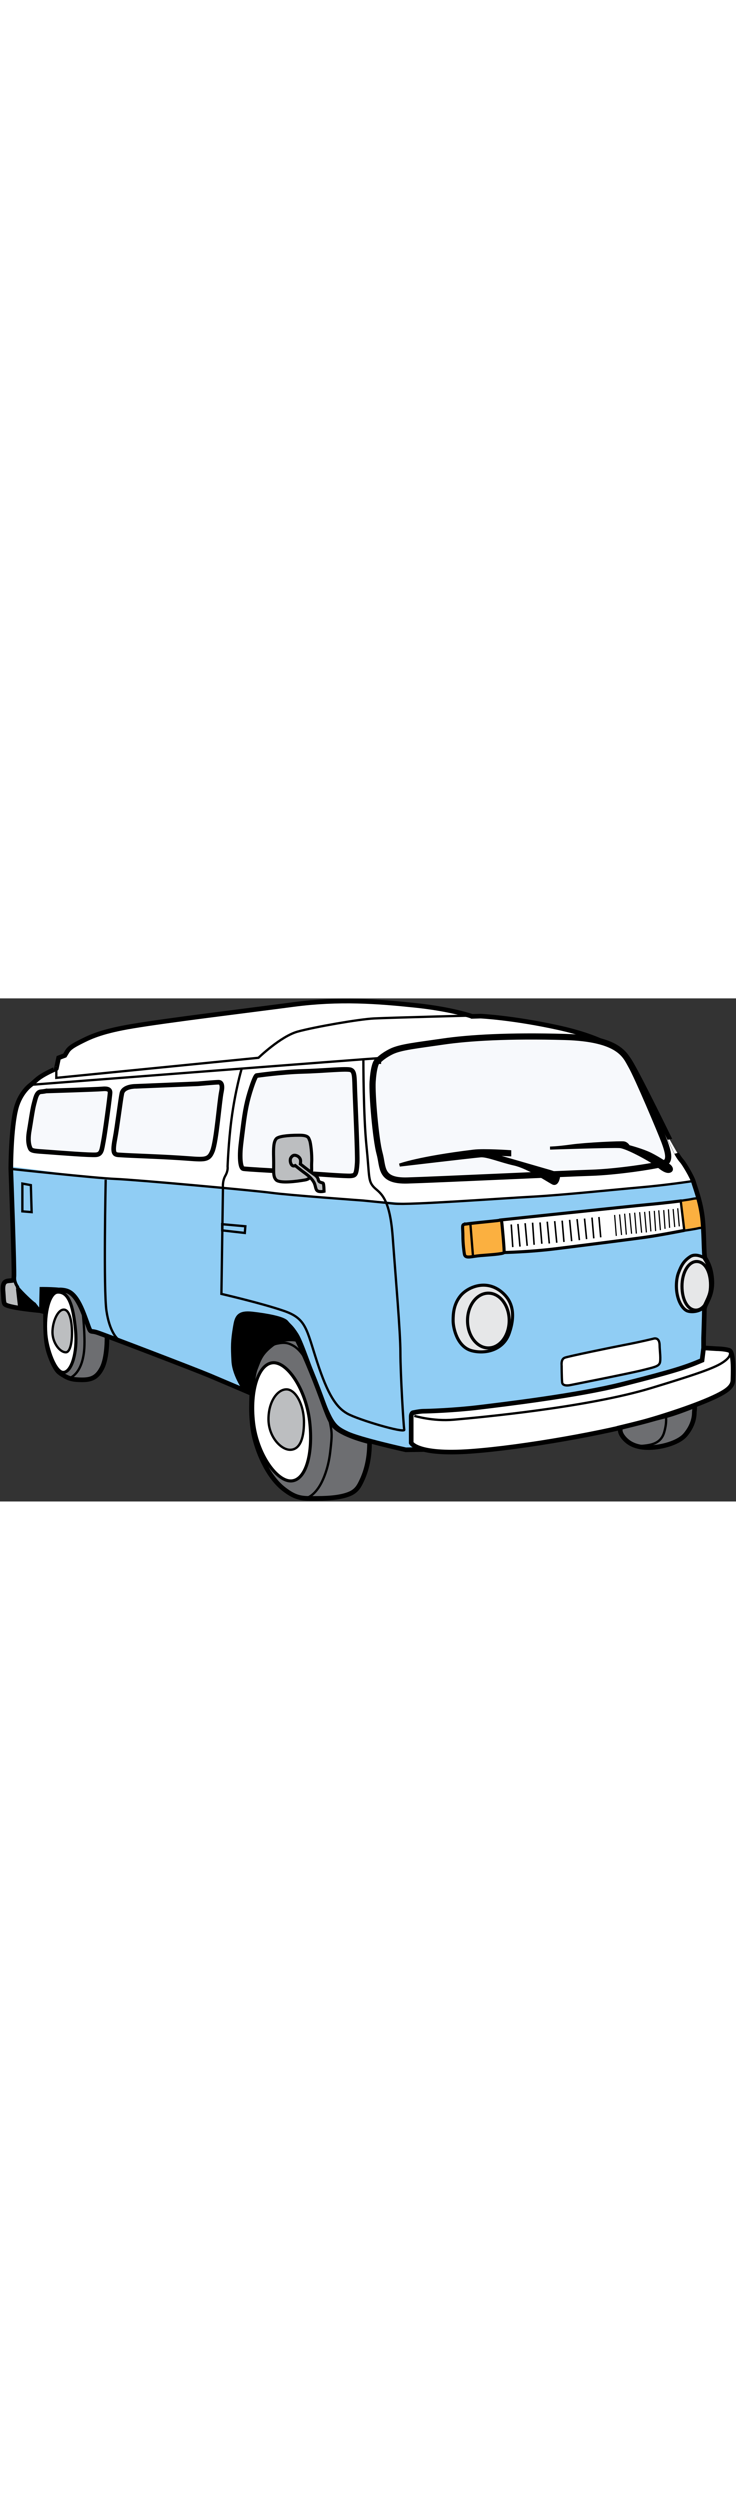<svg class="inline-block" xmlns="http://www.w3.org/2000/svg" width="96" viewBox="0 0 477 326">
  <rect x="0" y="0" width="477" height="326" fill="#333333" stroke="none"/>
  <g transform="translate(1 1)" fill="none" fill-rule="evenodd">
    <path d="M265 268s35.506-3.482 79-9c67-8.5 98.093-21.428 105-23.5 5-1.5 3.115-7.65 7.5-10l16 2.5 2 19s-.5 11-51 24.5c-56.893 15.209-78 17.5-143 21.5-1.996.123-15.5-4-15.5-4v-21zM269 4s27.5 5 34 6 14.5.5 14.5.5 40.167 6.333 48.167 8.833S395.834 30.5 398.334 32 417.5 64 423 73s23 41.5 24.5 41 1.317 4.016 1.317 4.016l-83.427 8.17-113.528 6.021-193.945-17.631-52.034-6.021S3.5 94.999 7 80.499c3.787-15.689 10.5-27.5 20-32 2.85-1.35 6.306-2.408 7.5-4 1.5-2 2-6.5 2-6.5s6.5-5 9-7.5 14-6.5 20.5-8.5 58-12 73.5-13.5 71-8.5 84-8C231.51.808 269 4 269 4z" fill="#FFF"/>
    <path d="M45.016 188.972c-3.44 0-14.215-2.38-15.051 4.73-1 8.5-1.464 5.798-1.464 7.798s-.5 21.5 1.5 27 3.5 10 6.5 13.5 5.667 4.667 13.167 3.667 11.5 0 15-6 2.71-6.832 4-19.733c.578-5.778-11.54-4.732-11.611-5.59-.86-10.322-12.041-25.372-12.041-25.372z" fill="#6D6E71"/>
    <path d="M13.624 194.992c-2-2-4.124-13.492-4.124-13.492s-7-1.5-8 2 .5 9.672.5 12.5c0 3 5.5 2.5 8 2.5s5.624-1.508 3.624-3.508z" fill="#BCBEC0"/>
    <path d="M248.5 130.5l23.167 1.833 44-3.333 54.833-3.5L433 119l15-1.5s7 19.624 7 31.167c0 18 2 19.833-4.5 17.333-3.3-1.27-13.5 5.5-13.5 15.5s4 18.5 8.5 19 9.834-.166 9.834-.166L454 235s-49 14-67.5 17.5-65 15-112.5 13.5c-4.498-.142-9.5 0-9 6 .417 5.003-2.5 17.5 5.5 18 2.175.136-6.5 1-6.5 1s-31.593-4.621-42-11c-15.5-9.5-16-27-24.5-47.5-7.34-17.702-5.5-18.5-11.5-21.5s-25.5-5.5-29.5-4.5-6 14-5.5 21 5.5 24 7 25.5-11.5-4-11.5-4l-88.833-34.666s-5.833-20.667-12.333-24.667S25.667 189 25.667 189v11.334S15.218 197.084 10 183.667C5.333 171.667 6.5 108 6.5 108l56.5 7.333 153.667 13L248.5 130.5z" fill="#90CDF4"/>
    <path d="M299.501 145.333S344 139.5 360 138s64.333-6 72.333-7 4.001-.333 7.001.167 1.833 4.333 2.333 8.333c.5 4 1.834 7.333 1.167 8.333-3.606 5.408-1.833 1-5 1.833-4.64 1.221-54.334 8.333-64.334 9.833s-48 4-48 4 1 0-9 1.5-11.666 2.667-15.166.667c-3.5-2-1.833-7-2.333-10.5-.5-3.5.5-9.833.5-9.833z" fill="#FFF"/>
    <path d="M191.5 219.5c-2 0-8.5-.5-13.5 2-6.708 3.354-11.5 9-13 14s-2.235 20.633-3.5 20c-1-.5-8-7.5-9-14s-4.5-16.5-2-26S155 204 158 204s17-.5 20.5 1.5 6 2 8.5 5.5 4.5 8.5 4.5 8.5zM24.667 186S39 185.834 41 187.334c2 1.5-1.5-2.334-5.5 1.166s-8 12-8 15 3-1.666.5-1.166-3.667-1-3.667-1L24.667 186z" fill="#000"/>
    <path d="M299.167 145.167c4.5-1 17.5-1.5 17.5-1.5l7-1S325.5 154 325 158.5s2 4.5-5.5 6-16.5 2.5-19 1.5-1-6.5-1.5-11.5.167-9.333.167-9.333zM440.167 130.5c4.334-.833 9-2.667 11.5-1.167 2.5 1.5.833-.333 1.333 3.667s4 11.5 1.5 14-4.5.5-7.5 1-4.5.5-4.5.5 0-2.5-.5-6-1.833-12-1.833-12z" fill="#FBB040"/>
    <path d="M311.501 184.999s-8.5.5-13 6c-4.478 5.473-5.834 11.001-5.834 15.501s2.833 18.667 12.501 21.166c8.689 2.246 21.61-1.91 24.667-11.334 4-12.333 1.5-20.5-4-26-6.667-6.666-14.334-5.333-14.334-5.333zM454.169 200.333c-3.667 2.667-7.668 1.999-9.668.999-2-1-4.39-4.066-5.667-8.666-1.666-6-.928-12.306.334-15.667 2.001-5.333 3.667-8 7.667-10.667s9.666 1.167 9.666 1.167S459.5 171 460 177s.5 10-1 14.5-4.831 8.833-4.831 8.833z" fill="#E6E7E8"/>
    <path d="M455 225.5l-1 8c-10.5 4.5-18 7-51.5 15.5-28.917 7.337-76.5 13-93 15s-33.5 2.5-36 2.5-7 1-7 1-1 .5-1 2.5v17s3.5 8 38.5 5.5S393.5 280 417.5 273s44-14.5 51.5-19.5c4.852-3.234 5.001-6 5.001-7.5s.999-18-2.501-19-8-1-8-1l-8-.5-.5.5v-7s.5-15 .5-18.5 5.334-8.333 4.834-18.5c-.42-8.548-3.334-13-4.334-14.5-1-1.5-.5-18.5-2-28.5s-4.5-17.5-5.5-21-6.166-12-7.5-13.5c-2.036-2.289-3.333-4.833-3.333-4.833S410 42.5 406 38s-15.5-13.5-45-20-50.5-7.5-50.5-7.5l-5.5.166S292 6 268 3.5 219.073-.98 189 3c-34 4.5-80 10-104 14-18.903 3.15-26.5 6.5-32.5 9.5s-8.5 4.5-10 7L41 36l-4 1.5-1.5 7S27 48 23 51.5L19 55s-6.694 4.578-9.5 15C6 83 6 109.5 6 109.5s2.462 66.994 2 70c-.333 2.167 1 2.167-3.333 2.5-2.685.206-4.167 1.5-3.667 7 .317 3.485.187 6.645 1 8 1.5 2.5 23 4.334 23 4.334l2.5.666s1-4 3-8.5 5-6 9-5.5 8.5 1.5 14 16c5.323 14.032 2.5 9.5 8.5 11.5s63.5 24 73 28 23.5 10 23.5 10-7.5-10-8-19.5-.5-13 1-22c1.04-6.238 2-9.5 11-8.5s20 3 22 5.5 3 2.5 6.5 8 10 26 16.5 42 8 18 16.5 22 38 10.5 38 10.5l11.667-.167" stroke="#000" stroke-width="3"/>
    <path d="M238.5 286.333c.043 6.913-.833 16.334-5.167 25.334-1.455 3.021-3 6.5-8 8.5C220.929 321.929 214.667 323 204 323c-8.81 0-12.65.452-21-6-11-8.5-17.5-25.5-19.5-35.5-1.808-9.04-1.5-18.5-1.5-18.5s0-17.5 2.5-24 3.5-10 10.5-15.5 16.5-3.5 16.5-3.5 5 10 11.5 26.5 8.524 24.481 12 29c5 6.5 23.5 10.833 23.5 10.833zM401.5 277s-2.072 2.346 2 7c3.5 4 8.96 6.532 18 6 8.5-.5 17.767-3.691 21.5-8 6.5-7.5 5.93-14.436 6-15 .5-4 0-4 0-4-17.667 7-19.5 6.5-28 9-5.797 1.705-19.5 5-19.5 5z" stroke="#000" stroke-width="3" fill="#6D6E71"/>
    <path d="M31 191.5s-2.5 6.5-2.5 13.5 0 15 1.5 21 4.806 13.368 7.333 15.334c3 2.333 6.333 4.333 11 4.666 8.493.606 12.918-.178 16.667-7.333 3.667-7 3.333-20.333 3.333-20.333" stroke="#000" stroke-width="3"/>
    <path d="M244 39.5c-1.5 0-3 5.5-3.5 13.5s2 37.5 4.5 46.5 0 18 18 17.5 102.5-4.5 119-5 41.406-4.28 47-6c4.334-1.333 3.667-6 .5-14.5-2.036-5.464-17.166-41.5-21.5-49-3.538-6.122-7-17.5-43-18.5s-62 .5-79 3-27.5 3.5-33.5 6.5-8.5 6-8.5 6z" stroke="#000" stroke-width="4" fill="#F7F9FC"/>
    <ellipse stroke="#000" stroke-width="2" cx="315.5" cy="207.75" rx="13.5" ry="17.75"/>
    <path d="M459.5 184.75c0 8.975-4.253 16.25-9.5 16.25s-9-6.525-9-15.5 4.253-16 9.5-16 9 6.275 9 15.25zM297.5 191.667c-4.478 5.473-4.833 11.666-4.833 16.166s2.5 17 12.167 19.5C313.523 229.58 325.166 227 329 216c4.268-12.243 1.965-20.301-3.666-25.667-10.667-10.166-23.334-4.166-27.834 1.334z" stroke="#000" stroke-width="2"/>
    <path d="M456 167.5s-5.666-3.834-9.666-1.167-5.666 5.334-7.667 10.667c-1.262 3.361-2 9.667-.334 15.667 1.277 4.6 3.667 7.666 5.667 8.666s6.834 1.168 10.501-1.499" stroke="#000" stroke-width="2"/>
    <path d="M202 112.667s21.833 1.667 24.5 1.333c2.667-.334 3.5-.5 4-8.5.314-5.034-1.166-37.167-1.5-46.167-.334-9 0-13-2.666-14s-18 .667-31.334 1C181.666 46.666 165.333 49 165.333 49s-.75-.252-3.333 7.5c-3 9-4.167 15.333-5.5 26-1.333 10.667-1.833 13.833-1.833 18.5s.667 8 2 8.333c1.333.333 19.667 1.333 19.667 1.333M86.5 56l40.833-1.667s11.333-1 13.333-1 2.668 2.198 1.833 6.167c-1.333 6.333-3.166 31.833-5.833 38.5-2.667 6.667-5.666 5.333-21.666 4.333S85 101 77.5 100.5c-4.022-.268-6.092.427-4-10.5 1.5-7.833 3.625-25.565 4.5-29.5 1-4.5 8.5-4.5 8.5-4.5zM29 59s33-1 36.333-1.333c3.333-.333 5 .333 5 2.333S67 86.667 66 91.667s-1 8.333-4.667 8.667c-3.667.334-22.833-1.167-31.833-1.834-7.321-.542-10-.5-10.833-2.167-1.699-3.399-1.334-8.167-.667-11.833.667-3.666 2-13.333 3-17s1.667-7.833 4.5-8c1.488-.087 3.5-.5 3.5-.5z" stroke="#000" stroke-width="3" fill="#F7F9FC"/>
    <path d="M258 107s12.333-4.667 48-9c6.651-.808 23.334.333 23.334.333v2l-13.667-.667s31.001 9 35.667 10.333c4.666 1.333 9.666 2.667 9.666 4 0 1.333-.999 6-3.666 4.667-2.667-1.333-16-10.333-25-12.333S314.833 100.667 310.5 101c-4.333.333-52.5 6-52.5 6zM406.334 95s9 2.333 14.333 5 10.667 6.333 12 7.333c1.333 1 2.333 3 .333 3.667-2 .667-4.999-1.333-7.666-3.667-2.667-2.334-19.667-12-24.667-12.333-5-.333-45.167 1-45.167 1s4.167 0 13.834-1.333 32-2.333 34-2c2 .333 3 2.333 3 2.333z" stroke="#000" stroke-width="2" fill="#000"/>
    <path d="M299.5 145.5c1.167-.5 19.168-2.167 21.834-2.5 2.666-.333 2.667-1 3 2.333.333 3.333 1.666 17.333 1.333 18.333-.333 1-9.677 1.516-15.333 2-5.833.5-9.73 2.182-10.333-.833-.333-1.667-1-7.167-1-11.834s-.668-6.999.499-7.499z" stroke="#000" stroke-width="2"/>
    <path d="M440.167 130.167L442.5 149.5s6.48-.912 8.834-1.5c3.333-.833 3.333.667 3.333-2.333s-1.711-14.258-2.666-16.167c-.834-1.667-4-.5-6.334-.167-2.334.333-5.5.834-5.5.834z" stroke="#000" stroke-width="1.5"/>
    <path d="M322.668 142.667s85.291-9.044 95.666-10c12.666-1.167 22.5-2.5 22.5-2.5M325.667 163.667s16.333-.333 32.667-2.333c12.908-1.58 50.332-6.334 59.666-7.667 9.334-1.333 24.501-4.333 24.501-4.333" stroke="#000" stroke-width="2"/>
    <path d="M330.334 145.5l1 14.667M334.668 145.167l1.333 14.667M339.334 144.667l1.334 14.667M344.168 144.333l1 14.334M349.001 144.167L350.168 158M353.668 143.667l1.333 14.167" stroke="#000"/>
    <path d="M423.056 136.667l.862 13.083M425.939 136.333l1.062 12.834" stroke="#000" stroke-width=".75"/>
    <path d="M429.161 136.167l.849 12.166M432.212 135.667l.764 12M435.266 135.5l1.017 11.666M438.232 135l1.018 11.75" stroke="#000" stroke-width=".756"/>
    <path d="M245.334 37.667C243.834 37.667 19 55 19 55M35.5 44.5v6l131-13s14.5-14 25.5-17 39.5-8 49.5-8.5 68.167-2 68.167-2M234.5 39s0 36 2 55.5 1 22.5 4.5 26.5 10.5 5 12.5 32.5 5 61.5 5 75 2 47.5 2.5 50-30-6.5-37-10.5-12.5-12-19.5-33.5-7-28-21.5-33-40.5-11-40.5-11l1-68.5s-.5-4.5 1.5-8 1.5-6 1.5-6 .554-15.711 2.5-30.5c2.5-19 6.5-32.5 6.5-32.5" stroke="#000" stroke-width="1.5"/>
    <path d="M6 109.5s55 6 68 6.5 90 7.5 101 9 59.5 5 59.5 5l20 2c10 1 70.5-3.5 89.5-4.5s55.722-4.819 69.5-6c17.5-1.5 34.834-4.167 34.834-4.167M76.5 220.5c-1.5-.5-6.5-5.5-8.5-19s-.5-85-.5-85M13.5 119l5.5 1 .5 17.5-6-.5v-18z" stroke="#000" stroke-width="1.5"/>
    <path d="M363 236.5s-.5-3.666 2-4.666c2.166-.866 30.814-6.774 39-8.334 10.5-2 18.5-4 18.5-4s4-1.5 4 4.5c0 2.667 1 9.5 0 11.5S423 238 415 240s-46 9.5-46 9.5-5.332 1.333-5.666-1.667c-.334-3-.334-11.333-.334-11.333z" stroke="#000" stroke-width="1.5" fill="#FFF"/>
    <path d="M172.001 226.667s1.667-3 6.667-4 7.333-.334 10.333 1.333 7.333 6.001 9.333 12.334M212.5 272c1.667 8.333 1.907 9.041.5 21-1 8.5-3.298 15.096-5.5 19.5-3.5 7-8 10.167-11 10.5" stroke="#000" stroke-width="1.5"/>
    <path d="M199.668 273c2.434 20.766-2.337 37.949-11.667 38.667-9.33.72-22.232-16.9-24.667-37.667-2.434-20.767 3.156-38.182 12.485-38.902 9.329-.719 21.414 17.135 23.849 37.902zM48 214.5c1.26 13.987-2.599 26.516-7.815 26.848-5.216.333-10.685-14.848-11.461-24.745-1.099-14 2.391-27.009 7.611-27.27C43.001 189 46.387 196.602 48 214.5z" stroke="#000" stroke-width="2" fill="#FFF"/>
    <path d="M196.001 273.666c0 11.414-3.11 17.834-9.001 17.834s-13.999-8.419-13.999-19.833c0-11.413 5.776-19.334 11.667-19.334s11.333 9.92 11.333 21.333zM45.668 215.667c0 6.719-1.333 12.666-4 12.666-3.958 0-8.667-6.281-8.667-13 0-6.72 3.375-14.666 7.333-14.666 3.959 0 5.334 8.28 5.334 15z" stroke="#000" stroke-width="1.5" fill="#BCBEC0"/>
    <path d="M158.001 146.667l-.333 4.333-14.667-1.667-.001-4 15.001 1.334z" stroke="#000" stroke-width="1.5"/>
    <path d="M410.335 137.833l1.082 13.584M413.559 137.5l1.275 13.333M416.779 137.333l1.14 13.334M419.831 136.833L420.834 150M403.835 138.5l1.082 13.583M407.059 138.167l1.275 13.333M397.335 139.334l1.082 13.583M400.559 139l1.275 13.334" stroke="#000" stroke-width=".75"/>
    <path d="M358.501 143.333l1.333 14.001M363.334 143l1.166 13.834M368.168 142.5l1.333 13.834M373.001 142l1.5 13.667M377.834 141.667L379.168 155M382.668 141l1.166 13.5M387.168 140.667l1.166 13.166" stroke="#000"/>
    <path d="M303.834 144.833L305.5 165.5M267.5 269.5s12.016 3.689 25.5 2.5c17-1.5 86.381-7.888 128-20.5 33-10 42-13.5 47-17s4-5.5 4-5.5" stroke="#000" stroke-width="1.5"/>
    <path d="M8.333 179.334s-.159 3.569 2.126 6.634c.173.231-.313.132-.126.366 2.667 3.334 9.667 10.001 11 10.667L23.666 200l-12-1.333L10.333 187" stroke="#000" stroke-width="2" fill="#000"/>
    <path d="M430.5 269.5s.928 3.752-1 10.5c-2 7-7.5 8.5-15 9M52.333 199.999S54.5 218 53.5 227.5c-.942 8.95-4 14-7.5 16.5s-4 0-4 0" stroke="#000" stroke-width="1.5"/>
    <path d="M193 87.667c6.333 0 6 2 6.667 3.333.667 1.333 1.647 9.299 1.333 14.333-.333 5.333 1.334 10.333-4.333 11.333s-16.333 2.333-18.667 0c-2.321-2.321-1.443-5.944-1.667-14-.194-7.005 0-10.667 1.667-12.667 1.245-1.493 6.66-2.332 15-2.332z" stroke="#000" stroke-width="2" fill="#BCBEC0"/>
    <path d="M187.333 102.667s1-2.333 3-2c2 .333 3 1.667 3.333 2.667.333 1 0 3 0 3s6.333 5 8.333 6.333c2 1.333 3 2.333 3.333 4 .333 1.667 2.334 1.667 3 2C208.998 119 209 124 209 124s-3 .667-4.333-.333c-1.333-1-1-3.333-2.333-5.667-1.333-2.334-3.667-4.333-6-6-2.333-1.667-6-4.667-6-4.667s-1.667 1-2.667-1c-1-2-.334-3.666-.334-3.666z" stroke="#000" stroke-width="2" fill="#BCBEC0"/>
  </g>
</svg>

